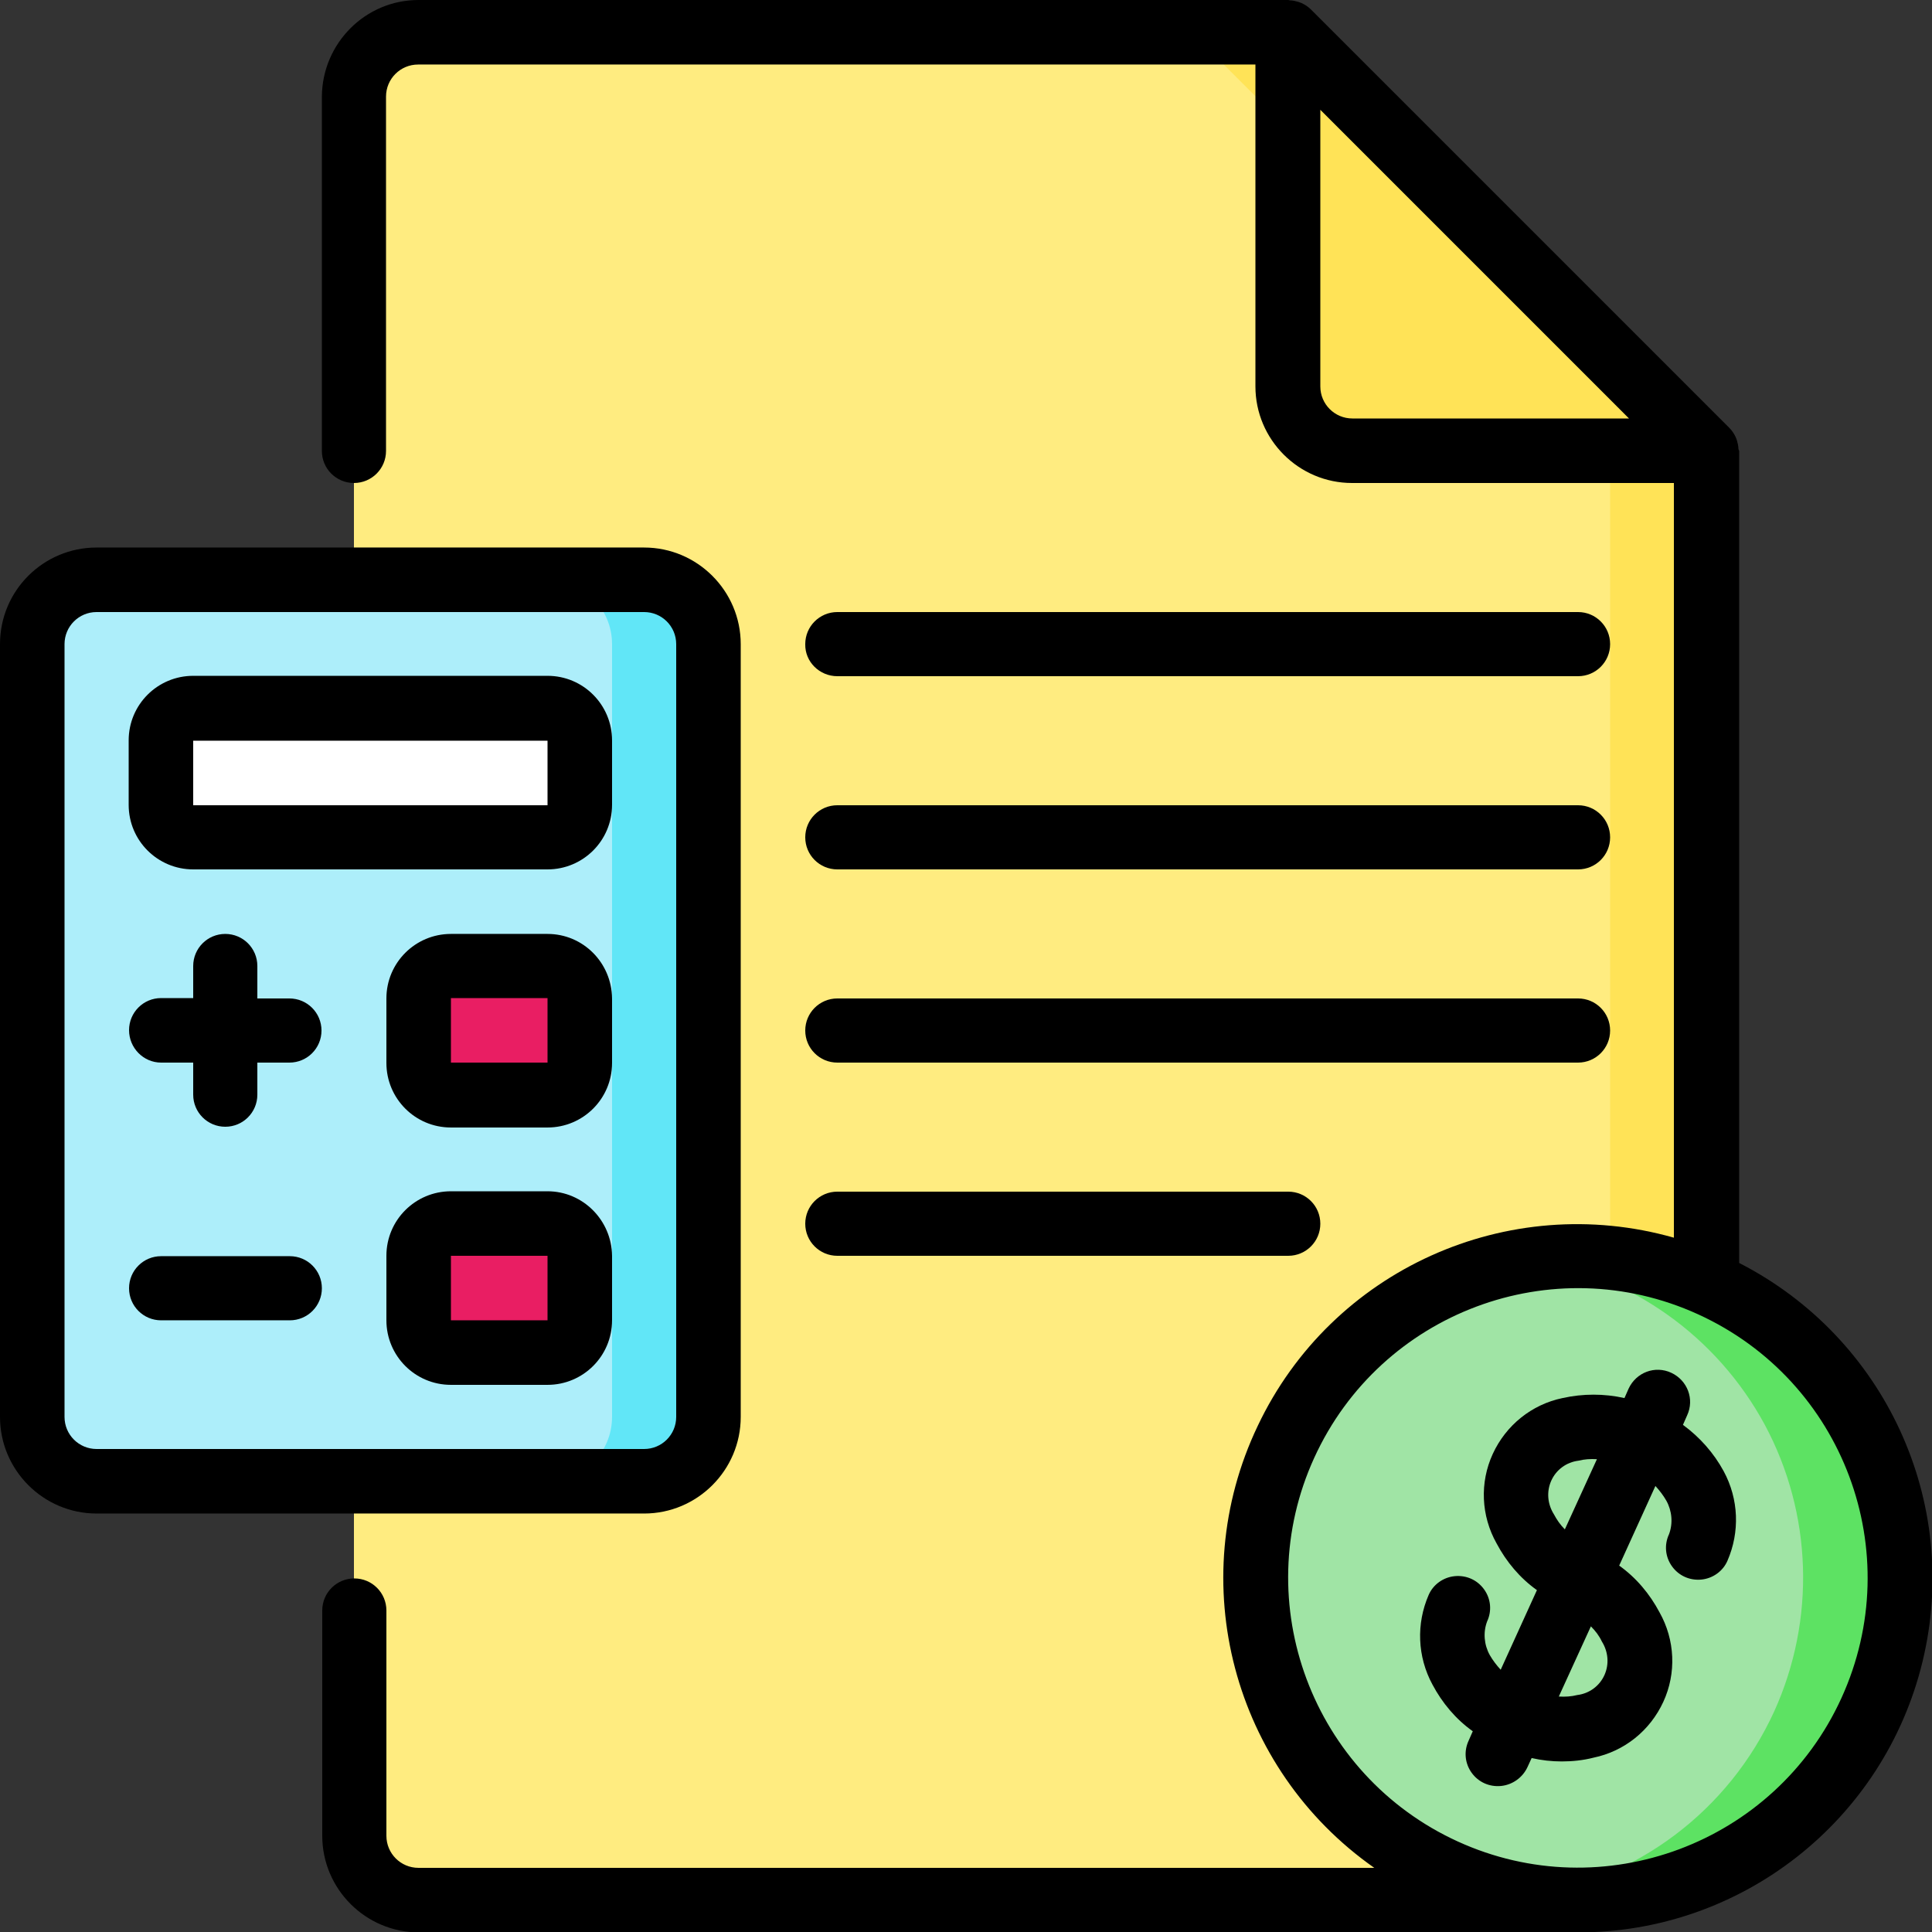 <?xml version="1.0" encoding="utf-8"?>
<!-- Generator: Adobe Illustrator 23.0.0, SVG Export Plug-In . SVG Version: 6.00 Build 0)  -->
<svg version="1.1" id="Capa_1" xmlns="http://www.w3.org/2000/svg" xmlns:xlink="http://www.w3.org/1999/xlink" x="0px" y="0px"
	 viewBox="0 0 512 512" style="enable-background:new 0 0 512 512;" xml:space="preserve">
<rect x="0" y="0" width="512" height="512" fill="#333333" stroke="none"/>
<style type="text/css">
	.st0{fill:#FFE357;}
	.st1{fill:#FFEC80;}
	.st2{fill:#61E6F7;}
	.st3{fill:#ADEEFA;}
	.st4{fill:#E91E63;}
	.st5{fill:#FFFFFF;}
	.st6{fill:#5DE263;}
	.st7{fill:#A0E4A5;}
</style>
<g>
	<g transform="translate(1 1)">
		<path class="st0" d="M451.3,118.5V339l-34.1,163.5H109.9c-9.4,0-17-7.7-17.1-17.1V24.6c0-9.4,7.7-17,17.1-17.1h230.4L451.3,118.5z
			"/>
		<path class="st1" d="M425.7,118.5V339l-34.1,163.5H109.9c-9.4,0-17-7.7-17.1-17.1V24.6c0-9.4,7.7-17,17.1-17.1h204.8L425.7,118.5z
			"/>
		<path class="st2" d="M24.6,152.6h145.1c9.4,0,17.1,7.6,17.1,17.1v204.8c0,9.4-7.6,17.1-17.1,17.1H24.6c-9.4,0-17.1-7.6-17.1-17.1
			V169.7C7.5,160.2,15.2,152.6,24.6,152.6z"/>
		<path class="st3" d="M24.6,152.6h119.5c9.4,0,17.1,7.6,17.1,17.1v204.8c0,9.4-7.6,17.1-17.1,17.1H24.6c-9.4,0-17.1-7.6-17.1-17.1
			V169.7C7.5,160.2,15.2,152.6,24.6,152.6z"/>
		<path class="st0" d="M340.3,7.5v93.9c0,9.4,7.6,17.1,17.1,17.1h93.9L340.3,7.5z"/>
		<g>
			<path class="st4" d="M118.5,255h25.6c4.7,0,8.5,3.8,8.5,8.5v17.1c0,4.7-3.8,8.5-8.5,8.5h-25.6c-4.7,0-8.5-3.8-8.5-8.5v-17.1
				C109.9,258.8,113.8,255,118.5,255z"/>
			<path class="st4" d="M118.5,323.3h25.6c4.7,0,8.5,3.8,8.5,8.5v17.1c0,4.7-3.8,8.5-8.5,8.5h-25.6c-4.7,0-8.5-3.8-8.5-8.5v-17.1
				C109.9,327.1,113.8,323.3,118.5,323.3z"/>
		</g>
		<path class="st5" d="M50.2,186.7h93.9c4.7,0,8.5,3.8,8.5,8.5v17.1c0,4.7-3.8,8.5-8.5,8.5H50.2c-4.7,0-8.5-3.8-8.5-8.5v-17.1
			C41.7,190.6,45.5,186.7,50.2,186.7z"/>
		<path class="st6" d="M494.8,452.5c-15.9,34.8-52.9,54.8-90.6,49c-7.8-1.2-15.3-3.5-22.4-6.7c-31.4-14.3-51.1-46.2-49.9-80.7
			s23.1-64.9,55.4-76.9c32.3-12.1,68.8-3.5,92.3,21.8C503.1,384.2,509.1,421.1,494.8,452.5z"/>
		<path class="st7" d="M469.2,452.5c-12,26.3-36.4,44.7-65,49c-7.8-1.2-15.3-3.5-22.4-6.7c-34.4-15.7-54.4-52.1-49.1-89.6
			s34.6-66.9,72-72.5c26.4,4.1,49.3,20.4,62,43.9C479.3,400.1,480.2,428.2,469.2,452.5z"/>
	</g>
	<g>
		<path d="M25.6,401.1h145.1c14.1,0,25.6-11.5,25.6-25.6V170.7c0-14.1-11.5-25.6-25.6-25.6H25.6C11.5,145.1,0,156.5,0,170.7v204.8
			C0,389.6,11.5,401.1,25.6,401.1z M17.1,170.7c0-4.7,3.8-8.5,8.5-8.5h145.1c4.7,0,8.5,3.8,8.5,8.5v204.8c0,4.7-3.8,8.5-8.5,8.5
			H25.6c-4.7,0-8.5-3.8-8.5-8.5L17.1,170.7L17.1,170.7z"/>
		<path d="M460.7,118.9c0-0.7-0.2-1.5-0.4-2.2c-0.1-0.3-0.2-0.5-0.3-0.8c-0.4-0.9-1-1.8-1.7-2.5L347.4,2.5c-0.7-0.7-1.6-1.3-2.5-1.7
			c-0.3-0.1-0.5-0.2-0.8-0.3c-0.7-0.2-1.5-0.4-2.2-0.4c-0.2,0-0.3-0.1-0.5-0.1H110.9C96.8,0,85.4,11.5,85.3,25.6v93.9
			c0,4.7,3.8,8.5,8.5,8.5c4.7,0,8.5-3.8,8.5-8.5V25.6c0-4.7,3.8-8.5,8.5-8.5h221.9v85.3c0,14.1,11.5,25.6,25.6,25.6h85.3v200
			c-44-12.5-90.7,8.5-110.3,49.9c-19.7,41.3-6.6,90.8,30.9,117.1H110.9c-4.7,0-8.5-3.8-8.5-8.5v-59.7c0-4.7-3.8-8.5-8.5-8.5
			c-4.7,0-8.5,3.8-8.5,8.5v59.7c0,14.1,11.5,25.6,25.6,25.6h306.8c0.1,0,0.2,0,0.3,0c43.4,0.1,81.2-29.6,91.4-71.8
			c10.2-42.2-9.9-85.8-48.6-105.6V119.5C460.8,119.3,460.7,119.1,460.7,118.9z M358.4,110.9c-4.7,0-8.5-3.8-8.5-8.5V29.1l81.8,81.8
			H358.4z M488,450c-17.6,38.6-63.2,55.6-101.7,38s-55.6-63.2-38-101.7s63.1-55.6,101.7-38C488.6,365.9,505.6,411.4,488,450z"/>
		<path d="M145.1,247.5h-25.6c-9.4,0-17.1,7.6-17.1,17.1v17.1c0,9.4,7.6,17.1,17.1,17.1h25.6c9.4,0,17.1-7.6,17.1-17.1v-17.1
			C162.1,255.1,154.5,247.5,145.1,247.5z M145.1,281.6h-25.6v-17.1h25.6V281.6z"/>
		<path d="M145.1,315.7h-25.6c-9.4,0-17.1,7.6-17.1,17.1v17.1c0,9.4,7.6,17.1,17.1,17.1h25.6c9.4,0,17.1-7.6,17.1-17.1v-17.1
			C162.1,323.4,154.5,315.7,145.1,315.7z M145.1,349.9h-25.6l0-17.1h25.6V349.9z"/>
		<path d="M42.7,281.6h8.5v8.5c0,4.7,3.8,8.5,8.5,8.5s8.5-3.8,8.5-8.5v-8.5h8.5c4.7,0,8.5-3.8,8.5-8.5s-3.8-8.5-8.5-8.5h-8.5V256
			c0-4.7-3.8-8.5-8.5-8.5s-8.5,3.8-8.5,8.5v8.5h-8.5c-4.7,0-8.5,3.8-8.5,8.5S38,281.6,42.7,281.6z"/>
		<path d="M42.7,349.9h34.1c4.7,0,8.5-3.8,8.5-8.5s-3.8-8.5-8.5-8.5H42.7c-4.7,0-8.5,3.8-8.5,8.5S38,349.9,42.7,349.9z"/>
		<path d="M221.9,179.2h196.3c4.7,0,8.5-3.8,8.5-8.5c0-4.7-3.8-8.5-8.5-8.5H221.9c-4.7,0-8.5,3.8-8.5,8.5
			C213.3,175.4,217.2,179.2,221.9,179.2z"/>
		<path d="M221.9,230.4h196.3c4.7,0,8.5-3.8,8.5-8.5c0-4.7-3.8-8.5-8.5-8.5H221.9c-4.7,0-8.5,3.8-8.5,8.5S217.2,230.4,221.9,230.4z"
			/>
		<path d="M221.9,281.6h196.3c4.7,0,8.5-3.8,8.5-8.5s-3.8-8.5-8.5-8.5H221.9c-4.7,0-8.5,3.8-8.5,8.5S217.2,281.6,221.9,281.6z"/>
		<path d="M221.9,332.8h119.5c4.7,0,8.5-3.8,8.5-8.5s-3.8-8.5-8.5-8.5H221.9c-4.7,0-8.5,3.8-8.5,8.5S217.2,332.8,221.9,332.8z"/>
		<path d="M51.2,230.4h93.9c9.4,0,17.1-7.6,17.1-17.1v-17.1c0-9.4-7.6-17.1-17.1-17.1H51.2c-9.4,0-17.1,7.6-17.1,17.1v17.1
			C34.1,222.8,41.8,230.4,51.2,230.4z M51.2,196.3h93.9l0,17.1H51.2V196.3z"/>
		<path d="M446,377.6l1.1-2.5c2-4.3,0.1-9.3-4.2-11.3s-9.3-0.1-11.3,4.2l-1.1,2.5c-5.4-1.2-11-1.2-16.4,0c-8.2,1.7-15,7.2-18.5,14.8
			c-3.5,7.6-3.1,16.4,1,23.7c2.6,4.9,6.2,9.2,10.7,12.4l-9.6,21.1c-1.1-1.2-2.1-2.5-2.9-3.9c-1.5-2.7-1.8-6-0.7-8.9
			c1.3-2.8,1-6-0.8-8.5c-1.8-2.5-4.7-3.8-7.8-3.5c-3,0.3-5.7,2.2-6.9,5c-3.3,7.6-3,16.3,1,23.7c2.6,4.9,6.2,9.2,10.7,12.4l-1.1,2.5
			c-1.3,2.8-1,6,0.8,8.5c1.8,2.5,4.7,3.8,7.8,3.5c3-0.3,5.7-2.2,7-5l1.1-2.4c2.6,0.6,5.3,0.9,8,0.9c2.8,0,5.7-0.3,8.4-1
			c8.2-1.7,15-7.2,18.5-14.8s3.1-16.4-1-23.7c-2.6-4.9-6.2-9.2-10.7-12.4l9.6-21.1c1.1,1.2,2.1,2.5,2.9,3.9c1.5,2.7,1.8,6,0.7,8.9
			c-1.3,2.8-1,6,0.8,8.5c1.8,2.5,4.7,3.8,7.8,3.5c3-0.3,5.7-2.2,6.9-5c3.3-7.6,3-16.3-1-23.7C454.2,385.1,450.5,380.9,446,377.6z
			 M411.8,401.3c-1.7-2.7-2-6-0.7-8.9s4-4.9,7.2-5.3c1.6-0.4,3.2-0.5,4.9-0.4l-8.5,18.6C413.5,404.1,412.6,402.8,411.8,401.3
			L411.8,401.3z M424.5,435c1.7,2.7,2,6,0.7,8.9s-4,4.9-7.2,5.3c-1.6,0.4-3.2,0.5-4.9,0.4l8.5-18.6
			C422.8,432.2,423.8,433.5,424.5,435L424.5,435z"/>
	</g>
</g>
</svg>

